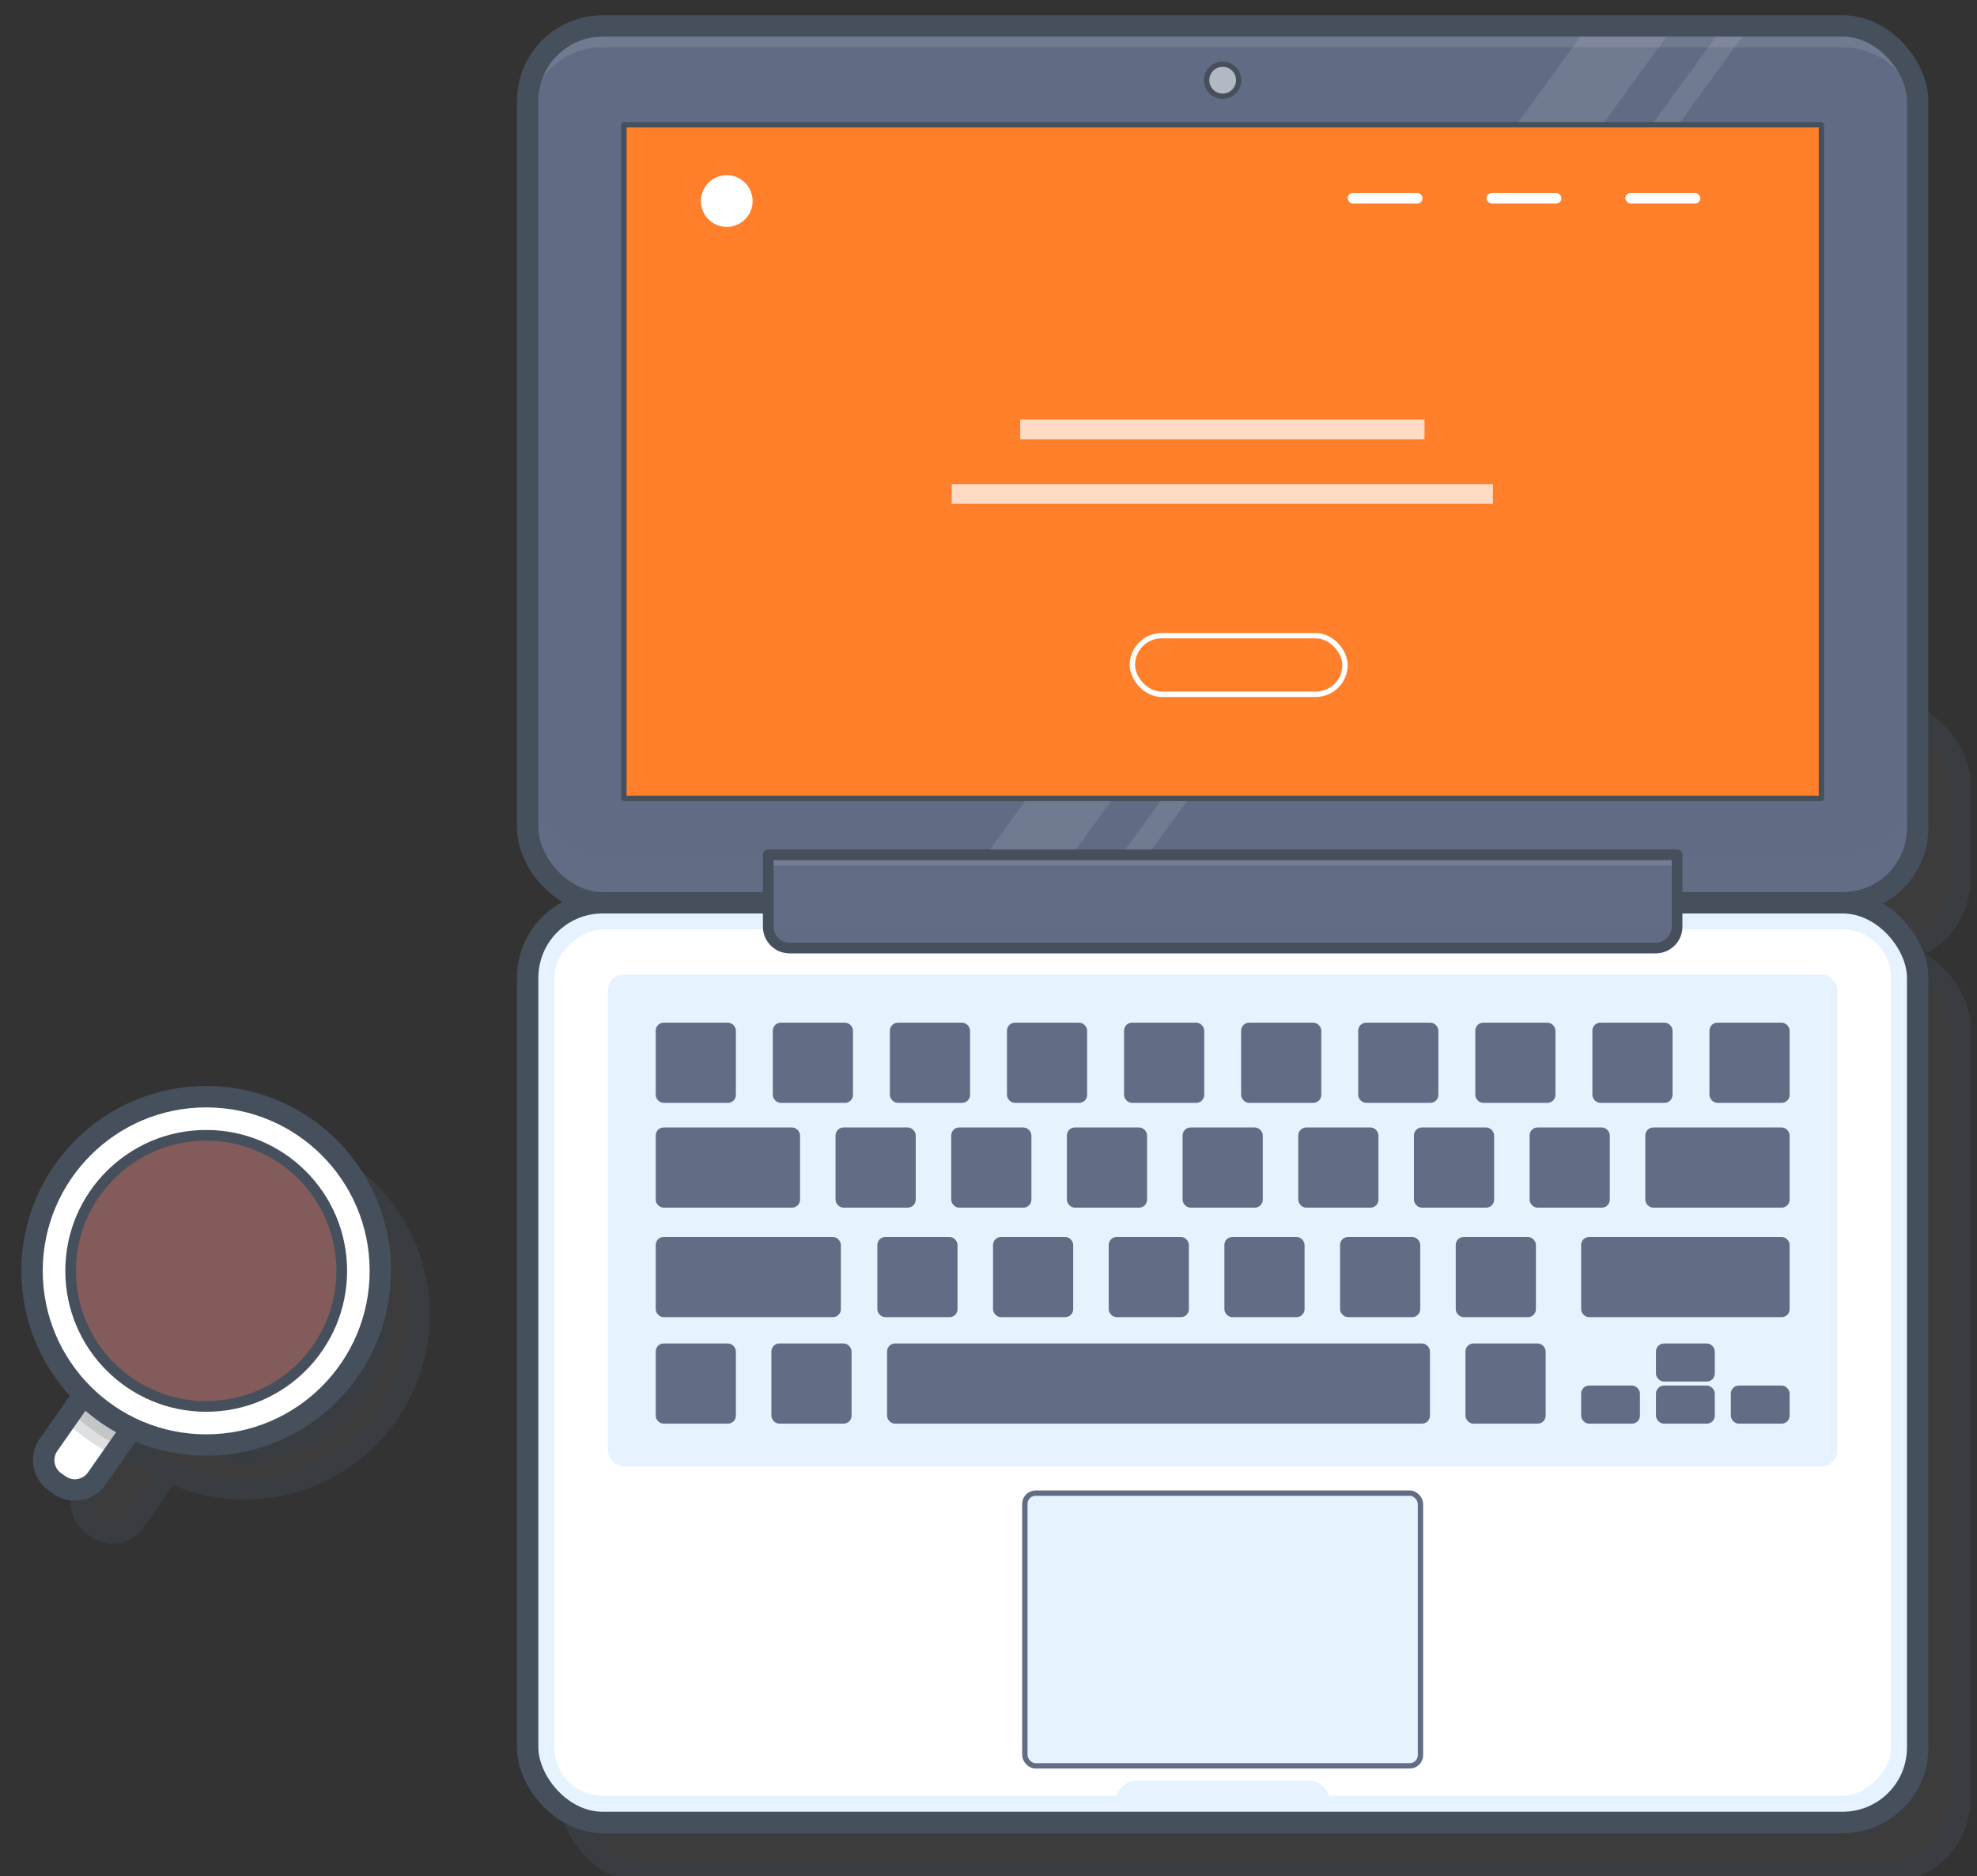 <?xml version="1.0" encoding="UTF-8" standalone="no"?>
<svg
   xmlns:dc="http://purl.org/dc/elements/1.1/"
   xmlns:cc="http://creativecommons.org/ns#"
   xmlns:rdf="http://www.w3.org/1999/02/22-rdf-syntax-ns#"
   xmlns:svg="http://www.w3.org/2000/svg"
   xmlns="http://www.w3.org/2000/svg"
   xmlns:sodipodi="http://sodipodi.sourceforge.net/DTD/sodipodi-0.dtd"
   xmlns:inkscape="http://www.inkscape.org/namespaces/inkscape"
   sodipodi:docname="118-macbook-edited.svg"
   inkscape:version="1.0 (4035a4fb49, 2020-05-01)"
   id="svg8"
   version="1.1"
   viewBox="0 0 98 93"
   height="93mm"
   width="98mm">
  <rect x="0" y="0" width="98" height="93" fill="#333333" stroke="none"/>
  <defs
     id="defs2" />
  <sodipodi:namedview
     height="296mm"
     units="mm"
     inkscape:window-maximized="1"
     inkscape:window-y="-8"
     inkscape:window-x="-8"
     inkscape:window-height="1057"
     inkscape:window-width="1920"
     showgrid="false"
     inkscape:document-rotation="0"
     inkscape:current-layer="layer1"
     inkscape:document-units="mm"
     inkscape:cy="560"
     inkscape:cx="81.428571"
     inkscape:zoom="0.35"
     inkscape:pageshadow="2"
     inkscape:pageopacity="0.0"
     borderopacity="1.0"
     bordercolor="#666666"
     pagecolor="#ffffff"
     id="base" />
  <g
     id="layer1"
     inkscape:groupmode="layer"
     inkscape:label="Layer 1">
    <g
       transform="matrix(0.265,0,0,0.265,-23.435,46.816)"
       style="isolation:isolate"
       id="g1220">
      <g
         style="opacity:0.47;mix-blend-mode:multiply"
         id="g628" />
      <g
         transform="translate(17.143,-305.714)"
         style="opacity:0.33;mix-blend-mode:multiply"
         id="g802">
        <rect
           x="177.95"
           y="261.845"
           width="260"
           height="45.478"
           rx="14"
           style="fill:#4e4e4e;stroke:#000000;stroke-linecap:round;stroke-linejoin:round"
           id="rect630" />
        <rect
           x="177.95"
           y="261.845"
           width="260"
           height="45.478"
           rx="14"
           style="fill:#4e4e4e"
           id="rect632" />
        <path
           d="m 191.95,261.845 h 232 a 14,14 0 0 1 14,14 v 20.438 a 8.549,8.549 0 0 1 -8.549,8.549 H 186.5 a 8.549,8.549 0 0 1 -8.549,-8.549 v -20.438 a 14,14 0 0 1 14,-14 z"
           style="opacity:0.17;mix-blend-mode:multiply;fill:#4e4e4e"
           id="path634" />
        <rect
           x="177.95"
           y="261.845"
           width="260"
           height="45.478"
           rx="14"
           style="fill:#4e4e4e;stroke:#46505c;stroke-width:4px;stroke-linecap:round;stroke-linejoin:round"
           id="rect636" />
        <rect
           x="290.48"
           y="172.44"
           width="34.941"
           height="224"
           transform="rotate(90,307.95,284.44)"
           style="fill:#4e4e4e"
           id="rect638" />
        <rect
           x="290.48"
           y="172.44"
           width="34.941"
           height="224"
           transform="rotate(90,307.95,284.44)"
           style="fill:#4e4e4e;stroke:#46505c;stroke-linecap:round;stroke-linejoin:round"
           id="rect640" />
        <rect
           x="177.951"
           y="307.323"
           width="260"
           height="172"
           rx="14"
           style="fill:#4e4e4e"
           id="rect642" />
        <rect
           x="225.95"
           y="267.323"
           width="164"
           height="252"
           rx="10"
           transform="rotate(90,307.95,393.324)"
           style="fill:#4e4e4e;stroke:#e6f3ff;stroke-width:2px;stroke-miterlimit:10"
           id="rect644" />
        <path
           d="M 291.9,471.5 H 324 a 4,4 0 0 1 4,4 v 3.82 h -40.1 v -3.82 a 4,4 0 0 1 4,-4 z"
           style="fill:#4e4e4e"
           id="path646" />
        <rect
           x="177.951"
           y="307.323"
           width="260"
           height="172"
           rx="14"
           style="fill:#4e4e4e;stroke:#46505c;stroke-width:4px;stroke-linecap:round;stroke-linejoin:round"
           id="rect648" />
        <rect
           x="192.95"
           y="320.743"
           width="230"
           height="92"
           rx="3"
           style="fill:#4e4e4e"
           id="rect650" />
        <rect
           x="224.035"
           y="390.243"
           width="14"
           height="14"
           rx="1"
           style="fill:#4e4e4e;stroke:#626c84;stroke-linecap:round;stroke-linejoin:round"
           id="rect652" />
        <rect
           x="202.396"
           y="390.243"
           width="14"
           height="14"
           rx="1"
           style="fill:#4e4e4e;stroke:#626c84;stroke-linecap:round;stroke-linejoin:round"
           id="rect654" />
        <rect
           x="245.673"
           y="390.243"
           width="100.554"
           height="14"
           rx="1"
           style="fill:#4e4e4e;stroke:#626c84;stroke-linecap:round;stroke-linejoin:round"
           id="rect656" />
        <rect
           x="353.866"
           y="390.243"
           width="14"
           height="14"
           rx="1"
           style="fill:#4e4e4e;stroke:#626c84;stroke-linecap:round;stroke-linejoin:round"
           id="rect658" />
        <rect
           x="389.505"
           y="398.118"
           width="10"
           height="6.125"
           rx="1"
           style="fill:#4e4e4e;stroke:#626c84;stroke-linecap:round;stroke-linejoin:round"
           id="rect660" />
        <rect
           x="389.505"
           y="390.243"
           width="10"
           height="6.125"
           rx="1"
           style="fill:#4e4e4e;stroke:#626c84;stroke-linecap:round;stroke-linejoin:round"
           id="rect662" />
        <rect
           x="403.505"
           y="398.118"
           width="10"
           height="6.125"
           rx="1"
           style="fill:#4e4e4e;stroke:#626c84;stroke-linecap:round;stroke-linejoin:round"
           id="rect664" />
        <rect
           x="375.505"
           y="398.118"
           width="10"
           height="6.125"
           rx="1"
           style="fill:#4e4e4e;stroke:#626c84;stroke-linecap:round;stroke-linejoin:round"
           id="rect666" />
        <rect
           x="202.396"
           y="370.323"
           width="33.639"
           height="14"
           rx="1"
           style="fill:#4e4e4e;stroke:#626c84;stroke-linecap:round;stroke-linejoin:round"
           id="rect668" />
        <rect
           x="243.854"
           y="370.323"
           width="14"
           height="14"
           rx="1"
           style="fill:#4e4e4e;stroke:#626c84;stroke-linecap:round;stroke-linejoin:round"
           id="rect670" />
        <rect
           x="265.493"
           y="370.323"
           width="14"
           height="14"
           rx="1"
           style="fill:#4e4e4e;stroke:#626c84;stroke-linecap:round;stroke-linejoin:round"
           id="rect672" />
        <rect
           x="287.131"
           y="370.323"
           width="14"
           height="14"
           rx="1"
           style="fill:#4e4e4e;stroke:#626c84;stroke-linecap:round;stroke-linejoin:round"
           id="rect674" />
        <rect
           x="308.77"
           y="370.323"
           width="14"
           height="14"
           rx="1"
           style="fill:#4e4e4e;stroke:#626c84;stroke-linecap:round;stroke-linejoin:round"
           id="rect676" />
        <rect
           x="330.408"
           y="370.323"
           width="14"
           height="14"
           rx="1"
           style="fill:#4e4e4e;stroke:#626c84;stroke-linecap:round;stroke-linejoin:round"
           id="rect678" />
        <rect
           x="352.047"
           y="370.323"
           width="14"
           height="14"
           rx="1"
           style="fill:#4e4e4e;stroke:#626c84;stroke-linecap:round;stroke-linejoin:round"
           id="rect680" />
        <rect
           x="375.505"
           y="370.323"
           width="38"
           height="14"
           rx="1"
           style="fill:#4e4e4e;stroke:#626c84;stroke-linecap:round;stroke-linejoin:round"
           id="rect682" />
        <rect
           x="236.035"
           y="349.843"
           width="14"
           height="14"
           rx="1"
           style="fill:#4e4e4e;stroke:#626c84;stroke-linecap:round;stroke-linejoin:round"
           id="rect684" />
        <rect
           x="202.396"
           y="349.843"
           width="26"
           height="14"
           rx="1"
           style="fill:#4e4e4e;stroke:#626c84;stroke-linecap:round;stroke-linejoin:round"
           id="rect686" />
        <rect
           x="257.673"
           y="349.843"
           width="14"
           height="14"
           rx="1"
           style="fill:#4e4e4e;stroke:#626c84;stroke-linecap:round;stroke-linejoin:round"
           id="rect688" />
        <rect
           x="279.312"
           y="349.843"
           width="14"
           height="14"
           rx="1"
           style="fill:#4e4e4e;stroke:#626c84;stroke-linecap:round;stroke-linejoin:round"
           id="rect690" />
        <rect
           x="300.95"
           y="349.843"
           width="14"
           height="14"
           rx="1"
           style="fill:#4e4e4e;stroke:#626c84;stroke-linecap:round;stroke-linejoin:round"
           id="rect692" />
        <rect
           x="322.589"
           y="349.843"
           width="14"
           height="14"
           rx="1"
           style="fill:#4e4e4e;stroke:#626c84;stroke-linecap:round;stroke-linejoin:round"
           id="rect694" />
        <rect
           x="344.228"
           y="349.843"
           width="14"
           height="14"
           rx="1"
           style="fill:#4e4e4e;stroke:#626c84;stroke-linecap:round;stroke-linejoin:round"
           id="rect696" />
        <rect
           x="365.866"
           y="349.843"
           width="14"
           height="14"
           rx="1"
           style="fill:#4e4e4e;stroke:#626c84;stroke-linecap:round;stroke-linejoin:round"
           id="rect698" />
        <rect
           x="387.505"
           y="349.843"
           width="26"
           height="14"
           rx="1"
           style="fill:#4e4e4e;stroke:#626c84;stroke-linecap:round;stroke-linejoin:round"
           id="rect700" />
        <rect
           x="224.297"
           y="330.243"
           width="14"
           height="14"
           rx="1"
           style="fill:#4e4e4e;stroke:#626c84;stroke-linecap:round;stroke-linejoin:round"
           id="rect702" />
        <rect
           x="202.396"
           y="330.243"
           width="14"
           height="14"
           rx="1"
           style="fill:#4e4e4e;stroke:#626c84;stroke-linecap:round;stroke-linejoin:round"
           id="rect704" />
        <rect
           x="246.198"
           y="330.243"
           width="14"
           height="14"
           rx="1"
           style="fill:#4e4e4e;stroke:#626c84;stroke-linecap:round;stroke-linejoin:round"
           id="rect706" />
        <rect
           x="268.099"
           y="330.243"
           width="14"
           height="14"
           rx="1"
           style="fill:#4e4e4e;stroke:#626c84;stroke-linecap:round;stroke-linejoin:round"
           id="rect708" />
        <rect
           x="290"
           y="330.243"
           width="14"
           height="14"
           rx="1"
           style="fill:#4e4e4e;stroke:#626c84;stroke-linecap:round;stroke-linejoin:round"
           id="rect710" />
        <rect
           x="311.901"
           y="330.243"
           width="14"
           height="14"
           rx="1"
           style="fill:#4e4e4e;stroke:#626c84;stroke-linecap:round;stroke-linejoin:round"
           id="rect712" />
        <rect
           x="333.802"
           y="330.243"
           width="14"
           height="14"
           rx="1"
           style="fill:#4e4e4e;stroke:#626c84;stroke-linecap:round;stroke-linejoin:round"
           id="rect714" />
        <rect
           x="355.703"
           y="330.243"
           width="14"
           height="14"
           rx="1"
           style="fill:#4e4e4e;stroke:#626c84;stroke-linecap:round;stroke-linejoin:round"
           id="rect716" />
        <rect
           x="377.604"
           y="330.243"
           width="14"
           height="14"
           rx="1"
           style="fill:#4e4e4e;stroke:#626c84;stroke-linecap:round;stroke-linejoin:round"
           id="rect718" />
        <rect
           x="399.505"
           y="330.243"
           width="14"
           height="14"
           rx="1"
           style="fill:#4e4e4e;stroke:#626c84;stroke-linecap:round;stroke-linejoin:round"
           id="rect720" />
        <rect
           x="224.035"
           y="390.243"
           width="14"
           height="14"
           rx="1"
           style="fill:#4e4e4e"
           id="rect722" />
        <rect
           x="202.396"
           y="390.243"
           width="14"
           height="14"
           rx="1"
           style="fill:#4e4e4e"
           id="rect724" />
        <rect
           x="245.673"
           y="390.243"
           width="100.554"
           height="14"
           rx="1"
           style="fill:#4e4e4e"
           id="rect726" />
        <rect
           x="353.866"
           y="390.243"
           width="14"
           height="14"
           rx="1"
           style="fill:#4e4e4e"
           id="rect728" />
        <rect
           x="389.505"
           y="398.118"
           width="10"
           height="6.125"
           rx="1"
           style="fill:#4e4e4e"
           id="rect730" />
        <rect
           x="389.505"
           y="390.243"
           width="10"
           height="6.125"
           rx="1"
           style="fill:#4e4e4e"
           id="rect732" />
        <rect
           x="403.505"
           y="398.118"
           width="10"
           height="6.125"
           rx="1"
           style="fill:#4e4e4e"
           id="rect734" />
        <rect
           x="375.505"
           y="398.118"
           width="10"
           height="6.125"
           rx="1"
           style="fill:#4e4e4e"
           id="rect736" />
        <rect
           x="202.396"
           y="370.323"
           width="33.639"
           height="14"
           rx="1"
           style="fill:#4e4e4e"
           id="rect738" />
        <rect
           x="243.854"
           y="370.323"
           width="14"
           height="14"
           rx="1"
           style="fill:#4e4e4e"
           id="rect740" />
        <rect
           x="265.493"
           y="370.323"
           width="14"
           height="14"
           rx="1"
           style="fill:#4e4e4e"
           id="rect742" />
        <rect
           x="287.131"
           y="370.323"
           width="14"
           height="14"
           rx="1"
           style="fill:#4e4e4e"
           id="rect744" />
        <rect
           x="308.77"
           y="370.323"
           width="14"
           height="14"
           rx="1"
           style="fill:#4e4e4e"
           id="rect746" />
        <rect
           x="330.408"
           y="370.323"
           width="14"
           height="14"
           rx="1"
           style="fill:#4e4e4e"
           id="rect748" />
        <rect
           x="352.047"
           y="370.323"
           width="14"
           height="14"
           rx="1"
           style="fill:#4e4e4e"
           id="rect750" />
        <rect
           x="375.505"
           y="370.323"
           width="38"
           height="14"
           rx="1"
           style="fill:#4e4e4e"
           id="rect752" />
        <rect
           x="236.035"
           y="349.843"
           width="14"
           height="14"
           rx="1"
           style="fill:#4e4e4e"
           id="rect754" />
        <rect
           x="202.396"
           y="349.843"
           width="26"
           height="14"
           rx="1"
           style="fill:#4e4e4e"
           id="rect756" />
        <rect
           x="257.673"
           y="349.843"
           width="14"
           height="14"
           rx="1"
           style="fill:#4e4e4e"
           id="rect758" />
        <rect
           x="279.312"
           y="349.843"
           width="14"
           height="14"
           rx="1"
           style="fill:#4e4e4e"
           id="rect760" />
        <rect
           x="300.95"
           y="349.843"
           width="14"
           height="14"
           rx="1"
           style="fill:#4e4e4e"
           id="rect762" />
        <rect
           x="322.589"
           y="349.843"
           width="14"
           height="14"
           rx="1"
           style="fill:#4e4e4e"
           id="rect764" />
        <rect
           x="344.228"
           y="349.843"
           width="14"
           height="14"
           rx="1"
           style="fill:#4e4e4e"
           id="rect766" />
        <rect
           x="365.866"
           y="349.843"
           width="14"
           height="14"
           rx="1"
           style="fill:#4e4e4e"
           id="rect768" />
        <rect
           x="387.505"
           y="349.843"
           width="26"
           height="14"
           rx="1"
           style="fill:#4e4e4e"
           id="rect770" />
        <rect
           x="224.297"
           y="330.243"
           width="14"
           height="14"
           rx="1"
           style="fill:#4e4e4e"
           id="rect772" />
        <rect
           x="202.396"
           y="330.243"
           width="14"
           height="14"
           rx="1"
           style="fill:#4e4e4e"
           id="rect774" />
        <rect
           x="246.198"
           y="330.243"
           width="14"
           height="14"
           rx="1"
           style="fill:#4e4e4e"
           id="rect776" />
        <rect
           x="268.099"
           y="330.243"
           width="14"
           height="14"
           rx="1"
           style="fill:#4e4e4e"
           id="rect778" />
        <rect
           x="290"
           y="330.243"
           width="14"
           height="14"
           rx="1"
           style="fill:#4e4e4e"
           id="rect780" />
        <rect
           x="311.901"
           y="330.243"
           width="14"
           height="14"
           rx="1"
           style="fill:#4e4e4e"
           id="rect782" />
        <rect
           x="333.802"
           y="330.243"
           width="14"
           height="14"
           rx="1"
           style="fill:#4e4e4e"
           id="rect784" />
        <rect
           x="355.703"
           y="330.243"
           width="14"
           height="14"
           rx="1"
           style="fill:#4e4e4e"
           id="rect786" />
        <rect
           x="377.604"
           y="330.243"
           width="14"
           height="14"
           rx="1"
           style="fill:#4e4e4e"
           id="rect788" />
        <rect
           x="399.505"
           y="330.243"
           width="14"
           height="14"
           rx="1"
           style="fill:#4e4e4e"
           id="rect790" />
        <path
           d="m 222.95,298.339 h 170 v 13.446 a 4,4 0 0 1 -4,4 h -162 a 4,4 0 0 1 -4,-4 z"
           style="fill:#4e4e4e"
           id="path792" />
        <path
           d="m 388.95,311.784 h -162 a 4,4 0 0 1 -4,-4 v 4 a 4,4 0 0 0 4,4 h 162 a 4,4 0 0 0 4,-4 v -4 a 4,4 0 0 1 -4,4 z"
           style="opacity:0.25;mix-blend-mode:multiply;fill:#4e4e4e"
           id="path794" />
        <path
           d="m 222.95,298.339 h 170 v 13.446 a 4,4 0 0 1 -4,4 h -162 a 4,4 0 0 1 -4,-4 z"
           style="fill:#4e4e4e;stroke:#46505c;stroke-width:2px;stroke-linecap:round;stroke-linejoin:round"
           id="path796" />
        <rect
           x="270.951"
           y="417.743"
           width="74"
           height="51"
           rx="2"
           style="fill:#4e4e4e"
           id="rect798" />
        <rect
           x="270.951"
           y="417.743"
           width="74"
           height="51"
           rx="2"
           style="fill:#4e4e4e;stroke:#626c84;stroke-linecap:round;stroke-linejoin:round"
           id="rect800" />
      </g>
      <g
         transform="translate(17.143,-305.714)"
         style="opacity:0.33;mix-blend-mode:multiply"
         id="g836">
        <path
           d="m 90.15,401.363 h 13.466 a 0.692,0.692 0 0 1 0.692,0.692 v 9.616 a 0.692,0.692 0 0 1 -0.692,0.692 H 90.15 a 5,5 0 0 1 -5,-5 v -1 a 5,5 0 0 1 5,-5 z"
           transform="matrix(0.573,-0.819,0.819,0.573,-292.917,251.165)"
           style="fill:#4e4e4e;stroke:#46505c;stroke-width:4px;stroke-linecap:round;stroke-linejoin:round"
           id="path804" />
        <path
           d="m 90.15,401.363 h 13.466 a 0.692,0.692 0 0 1 0.692,0.692 v 9.616 a 0.692,0.692 0 0 1 -0.692,0.692 H 90.15 a 5,5 0 0 1 -5,-5 v -1 a 5,5 0 0 1 5,-5 z"
           transform="matrix(0.573,-0.819,0.819,0.573,-292.917,251.165)"
           style="fill:#4e4e4e;stroke:#46505c;stroke-width:4px;stroke-linecap:round;stroke-linejoin:round"
           id="path806" />
        <circle
           cx="117.084"
           cy="374.922"
           r="32.576"
           style="fill:#4e4e4e;stroke:#46505c;stroke-width:4px;stroke-linecap:round;stroke-linejoin:round"
           id="circle808" />
        <circle
           cx="117.084"
           cy="374.922"
           r="32.576"
           style="fill:#4e4e4e;stroke:#46505c;stroke-width:4px;stroke-linecap:round;stroke-linejoin:round"
           id="circle810" />
        <circle
           cx="117.084"
           cy="374.922"
           r="25.355"
           style="fill:#4e4e4e;stroke:#46505c;stroke-width:4px;stroke-linecap:round;stroke-linejoin:round"
           id="circle812" />
        <circle
           cx="117.084"
           cy="374.922"
           r="25.355"
           style="fill:#4e4e4e;stroke:#46505c;stroke-width:4px;stroke-linecap:round;stroke-linejoin:round"
           id="circle814" />
        <path
           d="m 100.509,369.659 c 0.339,-0.764 0.706,-1.513 1.08,-2.246 1.7,-3.332 3.733,-6.786 6.978,-8.827 2.755,-1.734 6.608,-2.413 9.594,-0.879 2.59,1.33 4.151,4.065 6.514,5.767 a 42.738,42.738 0 0 0 4.954,2.605 7.44,7.44 0 0 1 3.813,3.921 c 0.8,2.444 -0.519,5.052 -0.532,7.624 a 7.58,7.58 0 0 0 1.137,4.017 3.909,3.909 0 0 1 0.875,1.979 2.6,2.6 0 0 1 -1.715,2.06 c -2.626,1.241 -5.693,0.793 -8.581,0.481 -2.888,-0.312 -6.086,-0.378 -8.369,1.418 a 24.329,24.329 0 0 0 -2.589,2.792 4.072,4.072 0 0 1 -6.25,0.637 26.771,26.771 0 0 1 -5.326,-6.041 16.421,16.421 0 0 1 -3.173,-6.557 c -0.519,-2.975 0.346,-5.952 1.59,-8.751 z"
           style="opacity:0.33;mix-blend-mode:multiply;fill:#4e4e4e;stroke:#46505c;stroke-width:4px;stroke-linecap:round;stroke-linejoin:round"
           id="path816" />
        <circle
           cx="122.212"
           cy="392.543"
           r="1.574"
           style="opacity:0.33;mix-blend-mode:multiply;fill:#4e4e4e;stroke:#46505c;stroke-width:4px;stroke-linecap:round;stroke-linejoin:round"
           id="circle818" />
        <circle
           cx="118.115"
           cy="393.124"
           r="1.09"
           style="opacity:0.33;mix-blend-mode:multiply;fill:#4e4e4e;stroke:#46505c;stroke-width:4px;stroke-linecap:round;stroke-linejoin:round"
           id="circle820" />
        <circle
           cx="125.931"
           cy="391.079"
           r="0.988"
           style="opacity:0.33;mix-blend-mode:multiply;fill:#4e4e4e;stroke:#46505c;stroke-width:4px;stroke-linecap:round;stroke-linejoin:round"
           id="circle822" />
        <circle
           cx="114.667"
           cy="393.532"
           r="0.708"
           style="opacity:0.33;mix-blend-mode:multiply;fill:#4e4e4e;stroke:#46505c;stroke-width:4px;stroke-linecap:round;stroke-linejoin:round"
           id="circle824" />
        <circle
           cx="129.052"
           cy="390.035"
           r="0.432"
           style="opacity:0.33;mix-blend-mode:multiply;fill:#4e4e4e;stroke:#46505c;stroke-width:4px;stroke-linecap:round;stroke-linejoin:round"
           id="circle826" />
        <circle
           cx="97.409"
           cy="368.931"
           r="1.014"
           style="opacity:0.33;mix-blend-mode:multiply;fill:#4e4e4e;stroke:#46505c;stroke-width:4px;stroke-linecap:round;stroke-linejoin:round"
           id="circle828" />
        <circle
           cx="125.014"
           cy="357.133"
           r="0.954"
           style="opacity:0.33;mix-blend-mode:multiply;fill:#4e4e4e;stroke:#46505c;stroke-width:4px;stroke-linecap:round;stroke-linejoin:round"
           id="circle830" />
        <circle
           cx="131.215"
           cy="361.833"
           r="0.864"
           style="opacity:0.33;mix-blend-mode:multiply;fill:#4e4e4e;stroke:#46505c;stroke-width:4px;stroke-linecap:round;stroke-linejoin:round"
           id="circle832" />
        <circle
           cx="131.924"
           cy="364.281"
           r="0.378"
           style="opacity:0.33;mix-blend-mode:multiply;fill:#4e4e4e;stroke:#46505c;stroke-width:4px;stroke-linecap:round;stroke-linejoin:round"
           id="circle834" />
      </g>
      <path
         d="m 97.519,93.566 7.721,-11.031 a 0.692,0.692 0 0 1 0.964,-0.17 l 7.878,5.514 a 0.692,0.692 0 0 1 0.17,0.964 l -7.721,11.031 a 5,5 0 0 1 -6.963,1.229 l -0.819,-0.573 a 5,5 0 0 1 -1.229,-6.963 z"
         style="fill:#ffffff;stroke:#e6f3ff;stroke-width:2px;stroke-miterlimit:10"
         id="path838" />
      <path
         d="m 106.203,82.367 a 0.692,0.692 0 0 0 -0.963,0.171 l -3.477,4.966 a 36.623,36.623 0 0 0 4.269,3.494 37.022,37.022 0 0 0 4.742,2.815 l 3.477,-4.968 a 0.69,0.69 0 0 0 -0.17,-0.963 z"
         style="opacity:0.18;fill:#4e4e4e;stroke:#46505c;stroke-width:4px;stroke-linecap:round;stroke-linejoin:round"
         id="path840" />
      <path
         d="m 97.519,93.566 7.721,-11.031 a 0.692,0.692 0 0 1 0.964,-0.17 l 7.878,5.514 a 0.692,0.692 0 0 1 0.17,0.964 l -7.721,11.031 a 5,5 0 0 1 -6.963,1.229 l -0.819,-0.573 a 5,5 0 0 1 -1.229,-6.963 z"
         style="fill:none;stroke:#46505c;stroke-width:4px;stroke-linecap:round;stroke-linejoin:round"
         id="path842" />
      <circle
         cx="127.005"
         cy="61.032"
         r="32.576"
         style="fill:#ffffff;stroke:#e6f3ff;stroke-width:2px;stroke-miterlimit:10"
         id="circle844" />
      <circle
         cx="127.005"
         cy="61.032"
         r="32.576"
         style="fill:none;stroke:#46505c;stroke-width:4px;stroke-linecap:round;stroke-linejoin:round"
         id="circle846" />
      <circle
         cx="127.005"
         cy="61.032"
         r="25.355"
         style="fill:#845b5b"
         id="circle848" />
      <circle
         cx="127.005"
         cy="61.032"
         r="25.355"
         style="fill:none;stroke:#46505c;stroke-width:2px;stroke-linecap:round;stroke-linejoin:round"
         id="circle850" />
      <path
         d="m 110.43,55.768 c 0.339,-0.763 0.706,-1.513 1.08,-2.246 1.7,-3.331 3.734,-6.785 6.978,-8.827 2.756,-1.734 6.608,-2.412 9.594,-0.879 2.59,1.33 4.151,4.066 6.514,5.767 a 42.752,42.752 0 0 0 4.955,2.6 7.447,7.447 0 0 1 3.813,3.918 c 0.8,2.445 -0.519,5.053 -0.533,7.624 a 7.58,7.58 0 0 0 1.137,4.017 3.91,3.91 0 0 1 0.876,1.979 2.6,2.6 0 0 1 -1.715,2.061 c -2.627,1.24 -5.694,0.793 -8.582,0.48 -2.888,-0.313 -6.085,-0.377 -8.369,1.418 a 24.412,24.412 0 0 0 -2.589,2.792 4.073,4.073 0 0 1 -6.25,0.638 26.8,26.8 0 0 1 -5.326,-6.042 16.409,16.409 0 0 1 -3.17,-6.552 c -0.527,-2.972 0.344,-5.949 1.587,-8.748 z"
         style="opacity:0.33;mix-blend-mode:multiply;fill:#845b5b"
         id="path852" />
      <circle
         cx="132.133"
         cy="78.652"
         r="1.574"
         style="opacity:0.33;mix-blend-mode:multiply;fill:#845b5b"
         id="circle854" />
      <circle
         cx="128.036"
         cy="79.233"
         r="1.09"
         style="opacity:0.33;mix-blend-mode:multiply;fill:#845b5b"
         id="circle856" />
      <circle
         cx="135.852"
         cy="77.189"
         r="0.988"
         style="opacity:0.33;mix-blend-mode:multiply;fill:#845b5b"
         id="circle858" />
      <circle
         cx="124.588"
         cy="79.642"
         r="0.708"
         style="opacity:0.33;mix-blend-mode:multiply;fill:#845b5b"
         id="circle860" />
      <circle
         cx="138.973"
         cy="76.145"
         r="0.432"
         style="opacity:0.33;mix-blend-mode:multiply;fill:#845b5b"
         id="circle862" />
      <circle
         cx="107.33"
         cy="55.041"
         r="1.014"
         style="opacity:0.33;mix-blend-mode:multiply;fill:#845b5b"
         id="circle864" />
      <circle
         cx="134.935"
         cy="43.242"
         r="0.954"
         style="opacity:0.33;mix-blend-mode:multiply;fill:#845b5b"
         id="circle866" />
      <circle
         cx="141.136"
         cy="47.942"
         r="0.864"
         style="opacity:0.33;mix-blend-mode:multiply;fill:#845b5b"
         id="circle868" />
      <circle
         cx="141.845"
         cy="50.39"
         r="0.378"
         style="opacity:0.33;mix-blend-mode:multiply;fill:#845b5b"
         id="circle870" />
      <circle
         cx="129.227"
         cy="63.126"
         r="2"
         style="fill:#845b5b"
         id="circle872" />
      <circle
         cx="122.713"
         cy="55.445"
         r="3.5"
         style="fill:#845b5b"
         id="circle874" />
      <rect
         x="187.143"
         y="-171.81"
         width="260"
         height="164"
         rx="14"
         style="fill:none;stroke:#000000;stroke-linecap:round;stroke-linejoin:round"
         id="rect876" />
      <rect
         x="187.143"
         y="-171.81"
         width="260"
         height="164"
         rx="14"
         style="fill:#626c84"
         id="rect878" />
      <rect
         x="187.143"
         y="-171.81"
         width="260"
         height="164"
         rx="14"
         style="fill:#626c84"
         id="rect880" />
      <rect
         x="187.143"
         y="-171.81"
         width="260"
         height="155.016"
         rx="14"
         style="opacity:0.17;mix-blend-mode:multiply;fill:#626c84"
         id="rect882" />
      <path
         d="m 201.143,-167.814 h 232 a 14,14 0 0 1 14,14 v 132 0 -136 a 14,14 0 0 0 -14,-14 h -232 a 14,14 0 0 0 -14,14 v 4 a 14,14 0 0 1 14,-14 z"
         style="opacity:0.1;fill:#ffffff"
         id="path884" />
      <g
         transform="translate(17.143,-305.714)"
         style="opacity:0.1"
         id="g890">
        <polygon
           points="265.296,297.904 384.449,133.904 368.38,133.904 249.227,297.904 "
           style="fill:#ffffff"
           id="polygon886" />
        <polygon
           points="279.51,297.904 398.664,133.904 393.719,133.904 274.566,297.904 "
           style="fill:#ffffff"
           id="polygon888" />
      </g>
      <rect
         x="187.143"
         y="-171.81"
         width="260"
         height="164"
         rx="14"
         style="fill:none;stroke:#46505c;stroke-width:4px;stroke-linecap:round;stroke-linejoin:round"
         id="rect892" />
      <rect
         x="-153.33"
         y="-429.143"
         width="126"
         height="224"
         transform="rotate(90)"
         style="fill:#fd848e"
         id="rect894" />
      <g
         transform="translate(17.143,-305.714)"
         style="opacity:0.06"
         id="g900">
        <polygon
           points="280.478,278.384 372.022,152.384 355.953,152.384 264.409,278.384 "
           style="fill:#ffffff"
           id="polygon896" />
        <polygon
           points="294.693,278.384 386.237,152.384 381.293,152.384 289.748,278.384 "
           style="fill:#ffffff"
           id="polygon898" />
      </g>
      <rect
         x="-153.33"
         y="-429.143"
         width="126"
         height="224"
         transform="rotate(90)"
         style="fill:#ff7f2a;stroke:#46505c;stroke-linecap:round;stroke-linejoin:round"
         id="rect902" />
      <rect
         x="187.143"
         y="-7.81"
         width="260"
         height="172"
         rx="14"
         style="fill:#e6f3ff"
         id="rect904" />
      <rect
         x="-3.81"
         y="-443.143"
         width="164"
         height="252"
         rx="10"
         transform="rotate(90)"
         style="fill:#ffffff;stroke:#e6f3ff;stroke-width:2px;stroke-miterlimit:10"
         id="rect906" />
      <path
         d="m 301.092,156.37 h 32.1 a 4,4 0 0 1 4,4 v 3.82 h -40.1 v -3.82 a 4,4 0 0 1 4,-4 z"
         style="fill:#e6f3ff"
         id="path908" />
      <rect
         x="187.143"
         y="-7.81"
         width="260"
         height="172"
         rx="14"
         style="fill:none;stroke:#46505c;stroke-width:4px;stroke-linecap:round;stroke-linejoin:round"
         id="rect910" />
      <rect
         x="202.143"
         y="5.609"
         width="230"
         height="92"
         rx="3"
         style="fill:#e6f3ff"
         id="rect912" />
      <rect
         x="233.227"
         y="75.109"
         width="14"
         height="14"
         rx="1"
         style="fill:none;stroke:#626c84;stroke-linecap:round;stroke-linejoin:round"
         id="rect914" />
      <rect
         x="211.589"
         y="75.109"
         width="14"
         height="14"
         rx="1"
         style="fill:none;stroke:#626c84;stroke-linecap:round;stroke-linejoin:round"
         id="rect916" />
      <rect
         x="254.866"
         y="75.109"
         width="100.554"
         height="14"
         rx="1"
         style="fill:none;stroke:#626c84;stroke-linecap:round;stroke-linejoin:round"
         id="rect918" />
      <rect
         x="363.059"
         y="75.109"
         width="14"
         height="14"
         rx="1"
         style="fill:none;stroke:#626c84;stroke-linecap:round;stroke-linejoin:round"
         id="rect920" />
      <rect
         x="398.697"
         y="82.984"
         width="10"
         height="6.125"
         rx="1"
         style="fill:none;stroke:#626c84;stroke-linecap:round;stroke-linejoin:round"
         id="rect922" />
      <rect
         x="398.697"
         y="75.109"
         width="10"
         height="6.125"
         rx="1"
         style="fill:none;stroke:#626c84;stroke-linecap:round;stroke-linejoin:round"
         id="rect924" />
      <rect
         x="412.697"
         y="82.984"
         width="10"
         height="6.125"
         rx="1"
         style="fill:none;stroke:#626c84;stroke-linecap:round;stroke-linejoin:round"
         id="rect926" />
      <rect
         x="384.697"
         y="82.984"
         width="10"
         height="6.125"
         rx="1"
         style="fill:none;stroke:#626c84;stroke-linecap:round;stroke-linejoin:round"
         id="rect928" />
      <rect
         x="211.589"
         y="55.19"
         width="33.639"
         height="14"
         rx="1"
         style="fill:none;stroke:#626c84;stroke-linecap:round;stroke-linejoin:round"
         id="rect930" />
      <rect
         x="253.047"
         y="55.19"
         width="14"
         height="14"
         rx="1"
         style="fill:none;stroke:#626c84;stroke-linecap:round;stroke-linejoin:round"
         id="rect932" />
      <rect
         x="274.685"
         y="55.19"
         width="14"
         height="14"
         rx="1"
         style="fill:none;stroke:#626c84;stroke-linecap:round;stroke-linejoin:round"
         id="rect934" />
      <rect
         x="296.324"
         y="55.19"
         width="14"
         height="14"
         rx="1"
         style="fill:none;stroke:#626c84;stroke-linecap:round;stroke-linejoin:round"
         id="rect936" />
      <rect
         x="317.962"
         y="55.19"
         width="14"
         height="14"
         rx="1"
         style="fill:none;stroke:#626c84;stroke-linecap:round;stroke-linejoin:round"
         id="rect938" />
      <rect
         x="339.601"
         y="55.19"
         width="14"
         height="14"
         rx="1"
         style="fill:none;stroke:#626c84;stroke-linecap:round;stroke-linejoin:round"
         id="rect940" />
      <rect
         x="361.239"
         y="55.19"
         width="14"
         height="14"
         rx="1"
         style="fill:none;stroke:#626c84;stroke-linecap:round;stroke-linejoin:round"
         id="rect942" />
      <rect
         x="384.697"
         y="55.19"
         width="38"
         height="14"
         rx="1"
         style="fill:none;stroke:#626c84;stroke-linecap:round;stroke-linejoin:round"
         id="rect944" />
      <rect
         x="245.227"
         y="34.71"
         width="14"
         height="14"
         rx="1"
         style="fill:none;stroke:#626c84;stroke-linecap:round;stroke-linejoin:round"
         id="rect946" />
      <rect
         x="211.589"
         y="34.71"
         width="26"
         height="14"
         rx="1"
         style="fill:none;stroke:#626c84;stroke-linecap:round;stroke-linejoin:round"
         id="rect948" />
      <rect
         x="266.866"
         y="34.71"
         width="14"
         height="14"
         rx="1"
         style="fill:none;stroke:#626c84;stroke-linecap:round;stroke-linejoin:round"
         id="rect950" />
      <rect
         x="288.504"
         y="34.71"
         width="14"
         height="14"
         rx="1"
         style="fill:none;stroke:#626c84;stroke-linecap:round;stroke-linejoin:round"
         id="rect952" />
      <rect
         x="310.143"
         y="34.71"
         width="14"
         height="14"
         rx="1"
         style="fill:none;stroke:#626c84;stroke-linecap:round;stroke-linejoin:round"
         id="rect954" />
      <rect
         x="331.782"
         y="34.71"
         width="14"
         height="14"
         rx="1"
         style="fill:none;stroke:#626c84;stroke-linecap:round;stroke-linejoin:round"
         id="rect956" />
      <rect
         x="353.42"
         y="34.71"
         width="14"
         height="14"
         rx="1"
         style="fill:none;stroke:#626c84;stroke-linecap:round;stroke-linejoin:round"
         id="rect958" />
      <rect
         x="375.059"
         y="34.71"
         width="14"
         height="14"
         rx="1"
         style="fill:none;stroke:#626c84;stroke-linecap:round;stroke-linejoin:round"
         id="rect960" />
      <rect
         x="396.697"
         y="34.71"
         width="26"
         height="14"
         rx="1"
         style="fill:none;stroke:#626c84;stroke-linecap:round;stroke-linejoin:round"
         id="rect962" />
      <rect
         x="233.49"
         y="15.109"
         width="14"
         height="14"
         rx="1"
         style="fill:none;stroke:#626c84;stroke-linecap:round;stroke-linejoin:round"
         id="rect964" />
      <rect
         x="211.589"
         y="15.109"
         width="14"
         height="14"
         rx="1"
         style="fill:none;stroke:#626c84;stroke-linecap:round;stroke-linejoin:round"
         id="rect966" />
      <rect
         x="255.391"
         y="15.109"
         width="14"
         height="14"
         rx="1"
         style="fill:none;stroke:#626c84;stroke-linecap:round;stroke-linejoin:round"
         id="rect968" />
      <rect
         x="277.292"
         y="15.109"
         width="14"
         height="14"
         rx="1"
         style="fill:none;stroke:#626c84;stroke-linecap:round;stroke-linejoin:round"
         id="rect970" />
      <rect
         x="299.193"
         y="15.109"
         width="14"
         height="14"
         rx="1"
         style="fill:none;stroke:#626c84;stroke-linecap:round;stroke-linejoin:round"
         id="rect972" />
      <rect
         x="321.093"
         y="15.109"
         width="14"
         height="14"
         rx="1"
         style="fill:none;stroke:#626c84;stroke-linecap:round;stroke-linejoin:round"
         id="rect974" />
      <rect
         x="342.994"
         y="15.109"
         width="14"
         height="14"
         rx="1"
         style="fill:none;stroke:#626c84;stroke-linecap:round;stroke-linejoin:round"
         id="rect976" />
      <rect
         x="364.895"
         y="15.109"
         width="14"
         height="14"
         rx="1"
         style="fill:none;stroke:#626c84;stroke-linecap:round;stroke-linejoin:round"
         id="rect978" />
      <rect
         x="386.796"
         y="15.109"
         width="14"
         height="14"
         rx="1"
         style="fill:none;stroke:#626c84;stroke-linecap:round;stroke-linejoin:round"
         id="rect980" />
      <rect
         x="408.697"
         y="15.109"
         width="14"
         height="14"
         rx="1"
         style="fill:none;stroke:#626c84;stroke-linecap:round;stroke-linejoin:round"
         id="rect982" />
      <rect
         x="233.227"
         y="75.109"
         width="14"
         height="14"
         rx="1"
         style="fill:#626c84"
         id="rect984" />
      <rect
         x="211.589"
         y="75.109"
         width="14"
         height="14"
         rx="1"
         style="fill:#626c84"
         id="rect986" />
      <rect
         x="254.866"
         y="75.109"
         width="100.554"
         height="14"
         rx="1"
         style="fill:#626c84"
         id="rect988" />
      <rect
         x="363.059"
         y="75.109"
         width="14"
         height="14"
         rx="1"
         style="fill:#626c84"
         id="rect990" />
      <rect
         x="398.697"
         y="82.984"
         width="10"
         height="6.125"
         rx="1"
         style="fill:#626c84"
         id="rect992" />
      <rect
         x="398.697"
         y="75.109"
         width="10"
         height="6.125"
         rx="1"
         style="fill:#626c84"
         id="rect994" />
      <rect
         x="412.697"
         y="82.984"
         width="10"
         height="6.125"
         rx="1"
         style="fill:#626c84"
         id="rect996" />
      <rect
         x="384.697"
         y="82.984"
         width="10"
         height="6.125"
         rx="1"
         style="fill:#626c84"
         id="rect998" />
      <rect
         x="211.589"
         y="55.19"
         width="33.639"
         height="14"
         rx="1"
         style="fill:#626c84"
         id="rect1000" />
      <rect
         x="253.047"
         y="55.19"
         width="14"
         height="14"
         rx="1"
         style="fill:#626c84"
         id="rect1002" />
      <rect
         x="274.685"
         y="55.19"
         width="14"
         height="14"
         rx="1"
         style="fill:#626c84"
         id="rect1004" />
      <rect
         x="296.324"
         y="55.19"
         width="14"
         height="14"
         rx="1"
         style="fill:#626c84"
         id="rect1006" />
      <rect
         x="317.962"
         y="55.19"
         width="14"
         height="14"
         rx="1"
         style="fill:#626c84"
         id="rect1008" />
      <rect
         x="339.601"
         y="55.19"
         width="14"
         height="14"
         rx="1"
         style="fill:#626c84"
         id="rect1010" />
      <rect
         x="361.239"
         y="55.19"
         width="14"
         height="14"
         rx="1"
         style="fill:#626c84"
         id="rect1012" />
      <rect
         x="384.697"
         y="55.19"
         width="38"
         height="14"
         rx="1"
         style="fill:#626c84"
         id="rect1014" />
      <rect
         x="245.227"
         y="34.71"
         width="14"
         height="14"
         rx="1"
         style="fill:#626c84"
         id="rect1016" />
      <rect
         x="211.589"
         y="34.71"
         width="26"
         height="14"
         rx="1"
         style="fill:#626c84"
         id="rect1018" />
      <rect
         x="266.866"
         y="34.71"
         width="14"
         height="14"
         rx="1"
         style="fill:#626c84"
         id="rect1020" />
      <rect
         x="288.504"
         y="34.71"
         width="14"
         height="14"
         rx="1"
         style="fill:#626c84"
         id="rect1022" />
      <rect
         x="310.143"
         y="34.71"
         width="14"
         height="14"
         rx="1"
         style="fill:#626c84"
         id="rect1024" />
      <rect
         x="331.782"
         y="34.71"
         width="14"
         height="14"
         rx="1"
         style="fill:#626c84"
         id="rect1026" />
      <rect
         x="353.42"
         y="34.71"
         width="14"
         height="14"
         rx="1"
         style="fill:#626c84"
         id="rect1028" />
      <rect
         x="375.059"
         y="34.71"
         width="14"
         height="14"
         rx="1"
         style="fill:#626c84"
         id="rect1030" />
      <rect
         x="396.697"
         y="34.71"
         width="26"
         height="14"
         rx="1"
         style="fill:#626c84"
         id="rect1032" />
      <rect
         x="233.49"
         y="15.109"
         width="14"
         height="14"
         rx="1"
         style="fill:#626c84"
         id="rect1034" />
      <rect
         x="211.589"
         y="15.109"
         width="14"
         height="14"
         rx="1"
         style="fill:#626c84"
         id="rect1036" />
      <rect
         x="255.391"
         y="15.109"
         width="14"
         height="14"
         rx="1"
         style="fill:#626c84"
         id="rect1038" />
      <rect
         x="277.292"
         y="15.109"
         width="14"
         height="14"
         rx="1"
         style="fill:#626c84"
         id="rect1040" />
      <rect
         x="299.193"
         y="15.109"
         width="14"
         height="14"
         rx="1"
         style="fill:#626c84"
         id="rect1042" />
      <rect
         x="321.093"
         y="15.109"
         width="14"
         height="14"
         rx="1"
         style="fill:#626c84"
         id="rect1044" />
      <rect
         x="342.994"
         y="15.109"
         width="14"
         height="14"
         rx="1"
         style="fill:#626c84"
         id="rect1046" />
      <rect
         x="364.895"
         y="15.109"
         width="14"
         height="14"
         rx="1"
         style="fill:#626c84"
         id="rect1048" />
      <rect
         x="386.796"
         y="15.109"
         width="14"
         height="14"
         rx="1"
         style="fill:#626c84"
         id="rect1050" />
      <rect
         x="408.697"
         y="15.109"
         width="14"
         height="14"
         rx="1"
         style="fill:#626c84"
         id="rect1052" />
      <path
         d="m 232.143,-16.794 h 170 v 13.446 a 4,4 0 0 1 -4,4 h -162 a 4,4 0 0 1 -4,-4 z"
         style="fill:#626c84"
         id="path1054" />
      <rect
         x="232.143"
         y="-16.794"
         width="170"
         height="2"
         style="opacity:0.12;fill:#ffffff"
         id="rect1056" />
      <path
         d="m 398.143,-3.349 h -162 a 4,4 0 0 1 -4,-4 v 4 a 4,4 0 0 0 4,4 h 162 a 4,4 0 0 0 4,-4 v -4 a 4,4 0 0 1 -4,4 z"
         style="opacity:0.25;mix-blend-mode:multiply;fill:#626c84"
         id="path1058" />
      <path
         d="m 232.143,-16.794 h 170 v 13.446 a 4,4 0 0 1 -4,4 h -162 a 4,4 0 0 1 -4,-4 z"
         style="fill:none;stroke:#46505c;stroke-width:2px;stroke-linecap:round;stroke-linejoin:round"
         id="path1060" />
      <rect
         x="280.143"
         y="102.609"
         width="74"
         height="51"
         rx="2"
         style="fill:#e6f3ff"
         id="rect1062" />
      <rect
         x="280.143"
         y="102.609"
         width="74"
         height="51"
         rx="2"
         style="fill:none;stroke:#626c84;stroke-linecap:round;stroke-linejoin:round"
         id="rect1064" />
      <circle
         cx="317.143"
         cy="-161.662"
         r="3"
         style="opacity:0.52;fill:#ffffff"
         id="circle1066" />
      <circle
         cx="317.143"
         cy="-161.662"
         r="3"
         style="fill:none;stroke:#46505c;stroke-linecap:round;stroke-linejoin:round"
         id="circle1068" />
      <rect
         x="366.503"
         y="-140.585"
         width="14"
         height="2"
         rx="1"
         style="fill:#ffffff"
         id="rect1070" />
      <rect
         x="392.477"
         y="-140.585"
         width="14"
         height="2"
         rx="1"
         style="fill:#ffffff"
         id="rect1072" />
      <rect
         x="340.53"
         y="-140.585"
         width="14"
         height="2"
         rx="1"
         style="fill:#ffffff"
         id="rect1074" />
      <circle
         cx="224.376"
         cy="-139.064"
         r="4.837"
         style="fill:#ffffff"
         id="circle1076" />
      <g
         transform="translate(17.143,-305.714)"
         style="opacity:0.72"
         id="g1082">
        <rect
           x="249.324"
           y="219.611"
           width="101.234"
           height="3.645"
           style="fill:#ffffff"
           id="rect1078" />
        <rect
           x="262.127"
           y="207.513"
           width="75.629"
           height="3.698"
           style="fill:#ffffff"
           id="rect1080" />
      </g>
      <rect
         x="300.256"
         y="-57.769"
         width="39.773"
         height="10.962"
         rx="5.481"
         style="fill:none;stroke:#ffffff;stroke-miterlimit:10"
         id="rect1084" />
    </g>
  </g>
</svg>
